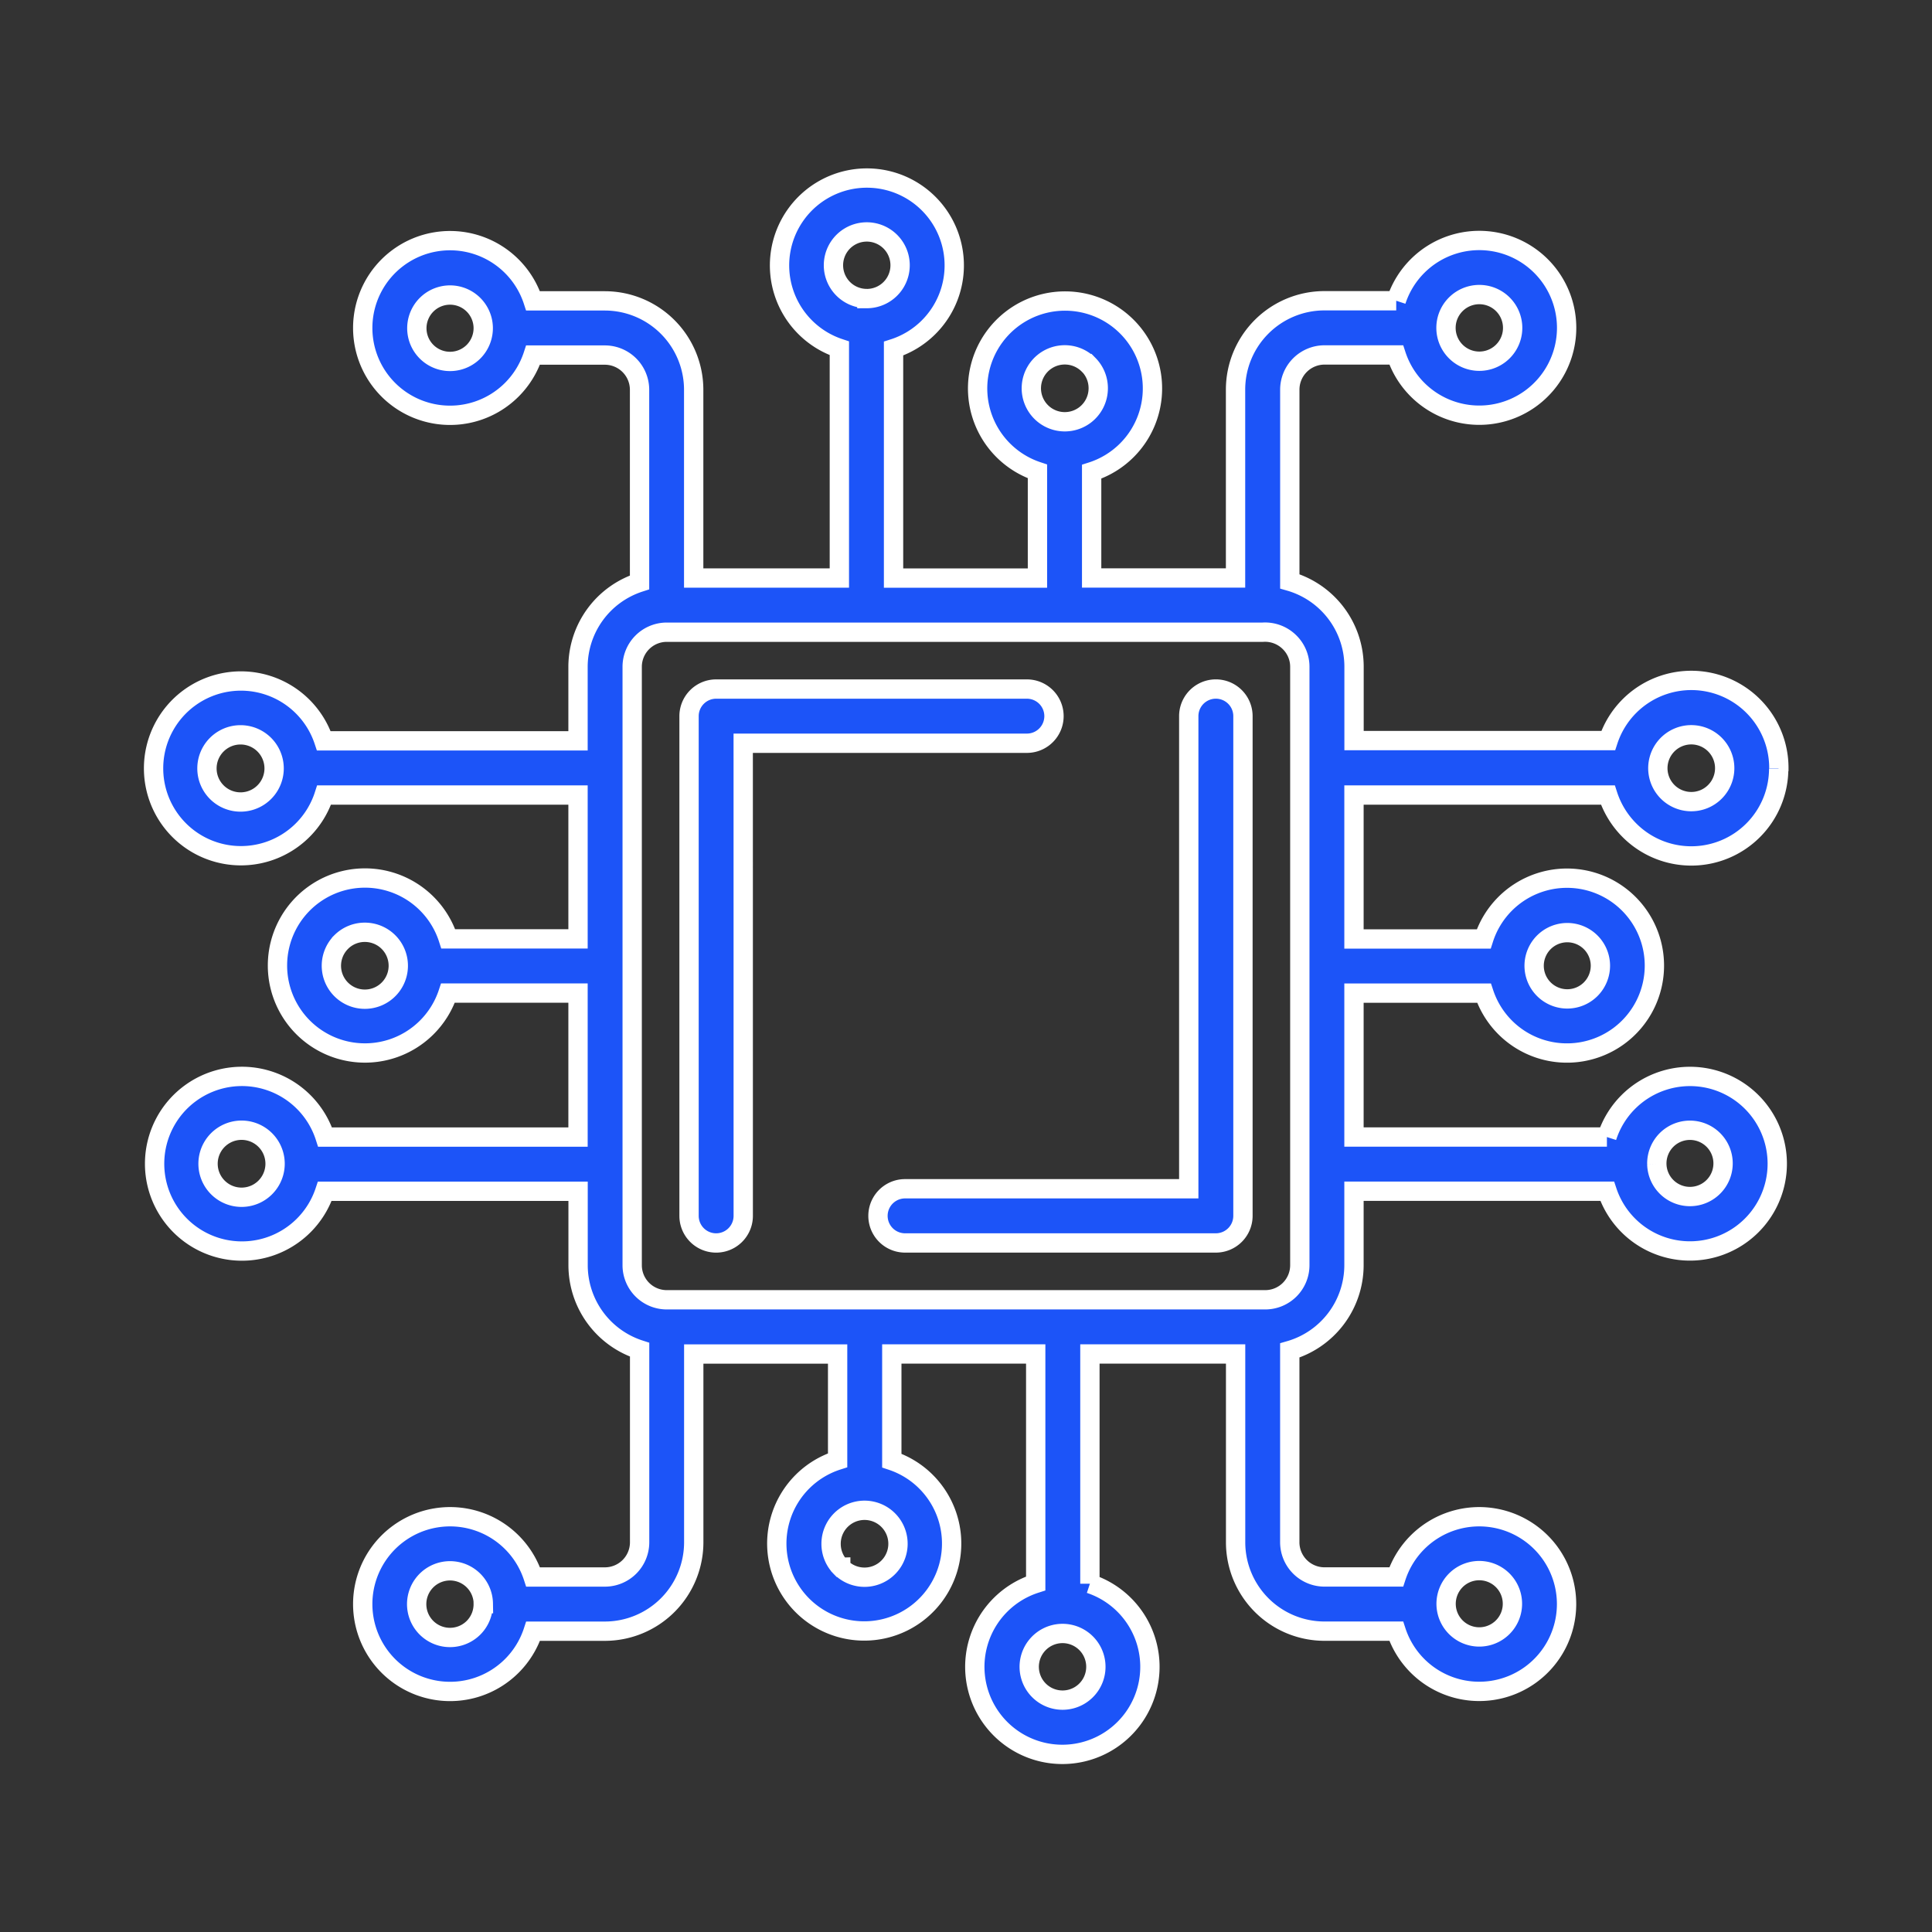 <?xml version="1.0" encoding="UTF-8"?> <svg xmlns="http://www.w3.org/2000/svg" xmlns:xlink="http://www.w3.org/1999/xlink" width="60" height="60" viewBox="0 0 60 60"><rect x="0" y="0" width="60" height="60" fill="#333333" stroke="none"/><defs><clipPath id="clip-path"><rect id="Rectangle_165" data-name="Rectangle 165" width="60" height="60" transform="translate(63 1661)" fill="#fff" stroke="#707070" stroke-width="1"></rect></clipPath></defs><g id="Mask_Group_64" data-name="Mask Group 64" transform="translate(-63 -1661)" clip-path="url(#clip-path)"><g id="Group_136" data-name="Group 136" transform="translate(-4.761 -153.279)"><g id="Group_135" data-name="Group 135" transform="translate(72.522 1819.799)"><path id="Path_552" data-name="Path 552" d="M87.271,78.246a1.029,1.029,0,1,0-.3.733A1.036,1.036,0,0,0,87.271,78.246Zm5.537-6.122a2.714,2.714,0,0,1-4.635,1.921,2.741,2.741,0,0,1-.67-1.094H79.618v4.469h4.029a2.715,2.715,0,1,1,.009,1.683H79.618v4.469h7.855a2.71,2.71,0,1,1,.009,1.683H79.618v2.3A2.76,2.76,0,0,1,77.624,90.2v5.957A1.079,1.079,0,0,0,78.7,97.234H80.93a2.712,2.712,0,1,1,0,1.683H78.7a2.762,2.762,0,0,1-2.758-2.758v-5.85H71.417v7.135a2.719,2.719,0,1,1-1.683-.009V90.309H65.265V93.62a2.715,2.715,0,1,1-1.683-.01v-3.3H59.114v5.85a2.762,2.762,0,0,1-2.758,2.758h-2.23a2.713,2.713,0,1,1,0-1.683h2.232a1.079,1.079,0,0,0,1.075-1.075V90.177a2.761,2.761,0,0,1-1.911-2.621v-2.3H47.656a2.712,2.712,0,1,1,.009-1.683H55.52V79.1H51.482a2.717,2.717,0,1,1,.009-1.683H55.52V72.95H47.635a2.713,2.713,0,1,1-.009-1.683H55.52v-2.3a2.761,2.761,0,0,1,1.911-2.621V60.362a1.079,1.079,0,0,0-1.075-1.075H54.124a2.712,2.712,0,1,1,0-1.683h2.23a2.762,2.762,0,0,1,2.758,2.758v5.849h4.524V59.077a2.713,2.713,0,1,1,1.683.009v7.126h4.469V62.9a2.715,2.715,0,1,1,1.683.01v3.3h4.469V60.362A2.762,2.762,0,0,1,78.7,57.6h2.23a2.713,2.713,0,1,1,0,1.683H78.7a1.079,1.079,0,0,0-1.075,1.075v5.956a2.76,2.76,0,0,1,1.995,2.646v2.3h7.893a2.718,2.718,0,0,1,5.3.856Zm-1.985.731a1.038,1.038,0,1,0-.732.3A1.032,1.032,0,0,0,90.823,72.855Zm-1.8,11.557a1.029,1.029,0,1,0,.3-.748,1.036,1.036,0,0,0-.3.748ZM46.082,72.137V72.11h0a1.043,1.043,0,1,0,0,.028Zm2.087,5.376a1.039,1.039,0,1,0,.733-.3A1.036,1.036,0,0,0,48.169,77.512Zm-2.057,6.9h0v-.026a1.041,1.041,0,1,0,0,.028ZM82.479,98.075a1.03,1.03,0,1,0,.3-.735A1.036,1.036,0,0,0,82.479,98.075Zm-29.9-.013a1.035,1.035,0,1,0-.3.745A1.031,1.031,0,0,0,52.576,98.062Zm11.1-1.129a1.039,1.039,0,1,0-.3-.733A1.036,1.036,0,0,0,63.676,96.933Zm6.878,2.056a1.035,1.035,0,1,0,.739.3,1.034,1.034,0,0,0-.739-.3ZM52.576,58.424a1.031,1.031,0,1,0-.3.757A1.038,1.038,0,0,0,52.576,58.424Zm29.9.044a1.035,1.035,0,1,0,.3-.754,1.03,1.03,0,0,0-.3.754Zm-11.1,1.121a1.039,1.039,0,1,0,.3.733A1.036,1.036,0,0,0,71.379,59.588Zm-6.885-2.056a1.035,1.035,0,1,0-.732-.3A1.034,1.034,0,0,0,64.493,57.532ZM74.487,70.5a.841.841,0,1,1,1.683,0V86.02a.842.842,0,0,1-.841.841H65.677a.841.841,0,1,1,0-1.683h8.81ZM60.651,86.02a.841.841,0,0,1-1.683,0V70.5a.842.842,0,0,1,.841-.841h9.651a.841.841,0,0,1,0,1.683h-8.81ZM76.782,67.894H58.25a1.075,1.075,0,0,0-1.048,1.07V87.556a1.074,1.074,0,0,0,1.07,1.07H76.866a1.074,1.074,0,0,0,1.07-1.07V68.964a1.068,1.068,0,0,0-.315-.755A1.08,1.08,0,0,0,76.782,67.894Z" transform="translate(-42.33 -53.78)" fill="#1c54f8" stroke="#fff" stroke-width="0.6"></path></g></g></g></svg> 